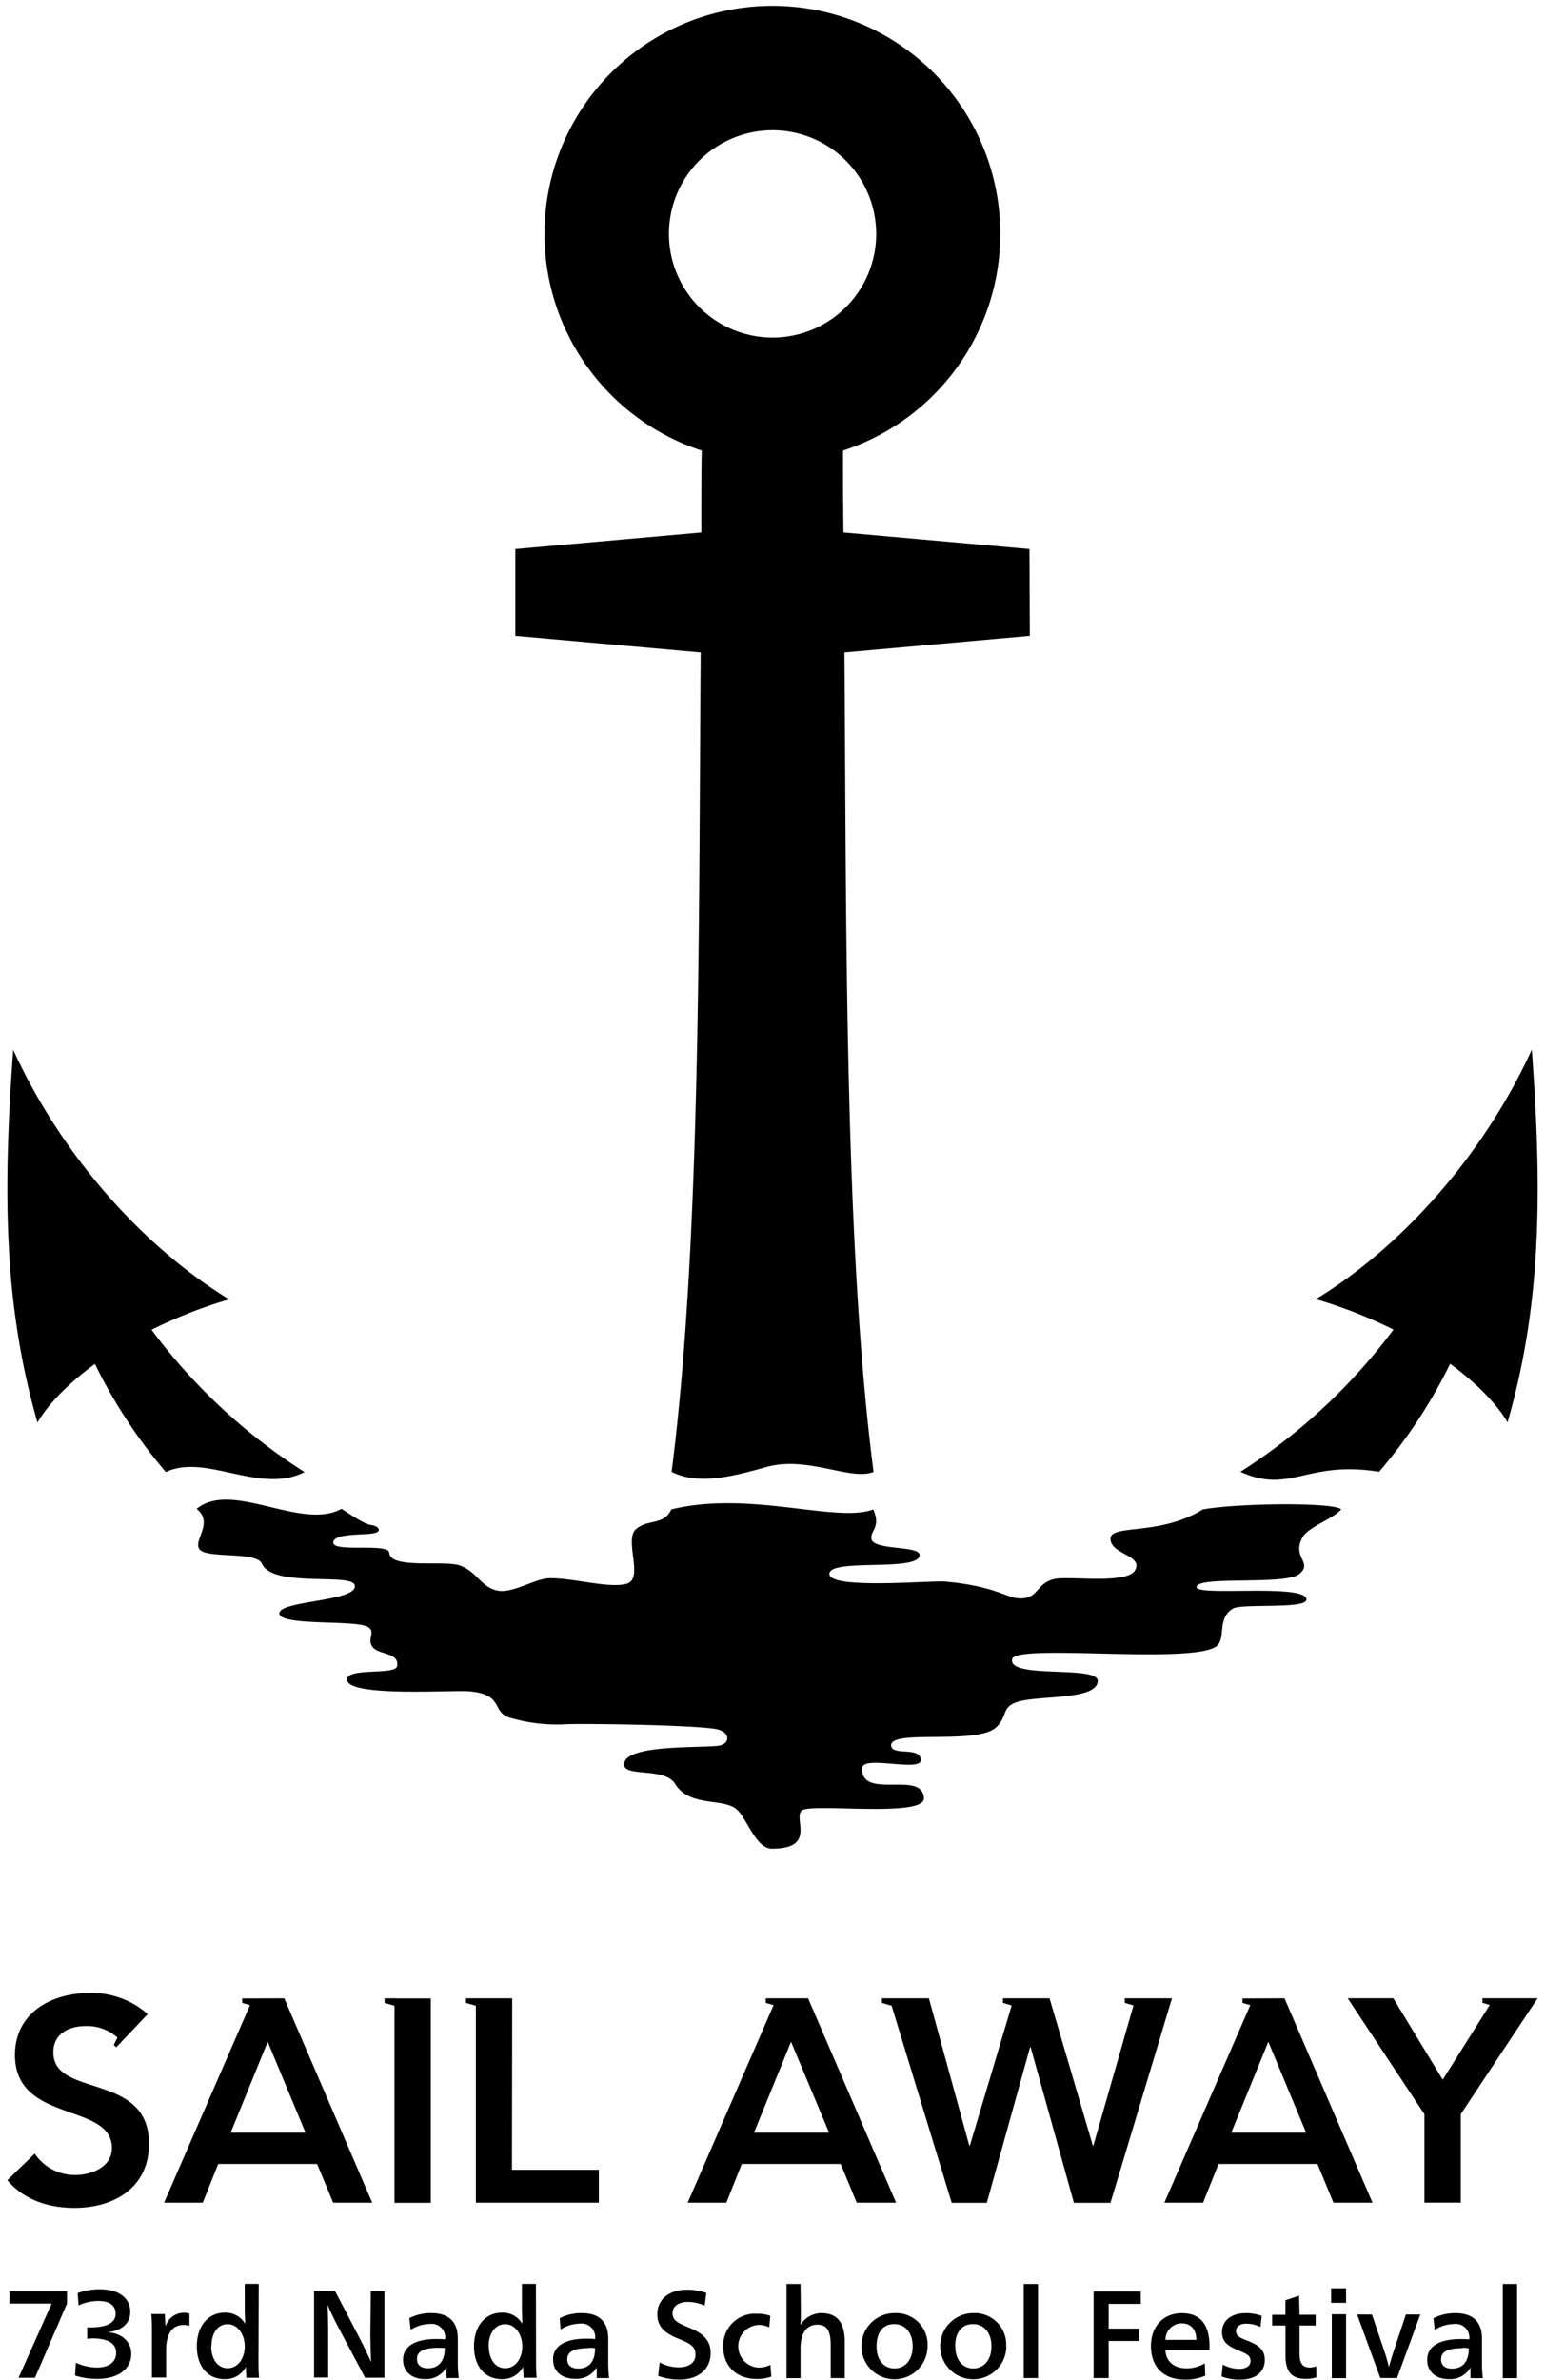 <svg id="レイヤー_1" data-name="レイヤー 1" xmlns="http://www.w3.org/2000/svg" viewBox="0 0 250 385"><title>vertical-b</title><g id="Vertical2"><path d="M49.28,238.13c-7.23,3.69-16-3.08-22.44,0a82.9,82.9,0,0,1-11.48-17.49c-4.53,3.32-7.69,6.7-9.3,9.48C.88,212,.3,194.54,2.14,169.83c7.92,17.32,21.23,32,34.94,40.36a76.47,76.47,0,0,0-12.56,4.92A93.23,93.23,0,0,0,49.28,238.13Zm145.41,6c-7,4.42-15.11,2.33-15,4.84s5.27,2.59,4,5-10.87.88-13.18,1.48c-2.73.7-2.45,2.88-5,3.1s-3.65-1.87-12.53-2.71c-2.21-.21-18.56,1.31-18.77-1.18-.22-2.69,14.64-.29,14.59-3.13,0-1.51-7.33-.73-7.77-2.52-.33-1.37,1.59-1.86.27-4.84-5.88,2.26-20-3.12-32.68,0-1.2,2.63-3.71,1.5-5.7,3.18s1.3,8-1.48,8.83-8.57-.92-12.48-.88c-2.33,0-6,2.51-8.47,2-2.65-.55-3.3-3.06-6.07-4.06-2.48-.9-11.31.64-11.43-2.06-.08-1.63-9.08,0-9.06-1.64s5.46-1.12,6.85-1.59c1-.34.46-1.09-.74-1.26s-3.81-2-4.77-2.62c-6.47,3.6-17.7-4.67-23.45,0,2.92,2.39-.82,5.26.56,6.65s9.15.24,10,2.22c1.7,3.93,14.45,1.49,15,3.45.79,2.69-12.16,2.48-12.17,4.59s12.28,1,14.31,2.2c1.41.82-.28,2,.81,3.29s4.32.8,3.92,3.07c-.25,1.48-8.19.15-8.09,2.18.14,2.85,17,1.63,19.78,1.88,5.54.48,3.64,3.17,6.3,4.18a26.59,26.59,0,0,0,9.35,1.14c3.42-.14,22,.14,24.63.86,2,.55,1.92,2.41-.07,2.63-3.41.38-15.34-.21-15.15,3.08.11,2,6.58.37,8.24,3.07,2.31,3.75,7.48,2.28,9.8,4,1.76,1.31,3.18,6.49,5.88,6.49,7.24,0,3.42-4.88,4.8-6.16s19.87,1.2,19.78-2c-.15-4.61-10.21.37-10-4.88.11-2.14,9.5.7,9.5-1.29,0-2.29-4.81-.57-4.8-2.41,0-2.59,13.92,0,17-2.9,1.86-1.78.86-3.14,3.15-4,3.19-1.26,13.12-.25,13.28-3.46.13-2.66-14.63-.26-13.84-3.58.62-2.6,30.31,1.09,33.29-2.28,1.18-1.34-.06-4.39,2.42-5.87,1.47-.88,11.91.14,11.89-1.48,0-2.63-17.77-.46-17.77-2,0-1.89,14.35-.25,16.62-2.12s-1.26-2.66.51-5.91c1-1.77,5-3,6.27-4.55C215.87,243,200.52,243.14,194.69,244.16Zm39.95-23.52c4.53,3.32,7.69,6.7,9.3,9.48,5.18-18.08,5.76-35.58,3.92-60.29-7.92,17.32-21.23,32-34.94,40.36a76.47,76.47,0,0,1,12.56,4.92,93.23,93.23,0,0,1-24.76,23c8.1,3.69,10.63-1.89,22.44,0A82.9,82.9,0,0,0,234.64,220.64Zm-68-117.75-30,2.68c.33,42.63-.07,95.6,4.71,132.56-3.68,1.5-10.67-2.67-17.37-.78-6.32,1.77-11.1,2.82-15.31.78,4.78-37,4.38-89.93,4.71-132.56l-30-2.68V88.82l30.1-2.68c0-5.24,0-9.74.07-13.25a36.88,36.88,0,1,1,22.86,0c0,3.51,0,8,.07,13.25l30.1,2.68ZM125,54.61a16.77,16.77,0,1,0-16.76-16.77A16.78,16.78,0,0,0,125,54.61Z"/><path d="M125.66,323.26h-1.75V324l1.26.37-13.9,31.95h6.26l2.5-6.27h16l2.6,6.27H145l-14.24-33.06ZM122,345l6-14.71L134.16,345Zm67.63-21.72-9.94,33.06h-5.92l-7-25.17h-.09l-7,25.17H154l-9.72-31.87L142.7,324v-.74h7.61l6.53,23.82h.1l6.76-22.66-1.41-.42v-.74h7.54l7,23.82h.09l6.49-22.67L182,324v-.74h7.7Zm13.18,0h-1.76V324l1.26.37-13.9,31.95h6.26l2.51-6.27h16l2.59,6.27h6.32l-14.24-33.06ZM199.23,345l6-14.71L211.35,345Zm49.56-21.72L236.37,342v14.31h-5.88V342l-12.42-18.75h7.38l8,13.17,7.61-12.08-1.19-.35v-.74h8.88Zm-184.8,0h5.72v33.06H63.83V324.47l-1.6-.47v-.74H64Zm-23.05,0H39.19V324l1.26.37-13.9,31.95h6.26l2.5-6.27h16l2.6,6.27h6.32L46,323.26ZM37.32,345l6-14.71L49.44,345Zm45.52,6H96.9v5.32H77V324.47l-1.6-.47v-.74h7.48Zm-58.73-4.23c0,7.1-5.6,10.39-12.09,10.39-4.11,0-8.12-1.26-10.83-4.48l4.43-4.3a7.8,7.8,0,0,0,6.54,3.46c2.71,0,5.95-1.33,5.95-4.37,0-7.44-15.69-3.91-15.69-15.06,0-6.81,5.91-10,12-10a13.58,13.58,0,0,1,9.48,3.41l-4.3,4.53h0l-.78.83-.41-.37L19,329.6a7.38,7.38,0,0,0-5.12-1.85c-2.71,0-5.25,1.21-5.25,4.24C8.59,339.44,24.11,335.12,24.11,346.77Z"/><path d="M10.84,372.64l-5.18,12H3l5.36-12H1.55v-2h9.29Zm3.27,5.7v-1.85c.2,0,.42,0,.6,0,2.49,0,4-.72,4-2.2s-1.17-2.07-2.79-2.07a7.51,7.51,0,0,0-3.21.72l-.14-2a10.3,10.3,0,0,1,3.61-.61c3,0,4.9,1.37,4.9,3.68,0,1.84-1.43,3-3.46,3.23v.06c2.11.18,3.62,1.52,3.62,3.47,0,2.47-2.17,4.05-5.48,4.05a11.75,11.75,0,0,1-3.61-.54l.12-2.07a8.47,8.47,0,0,0,3.39.77c1.78,0,3.13-.75,3.13-2.37s-1.43-2.35-4-2.35C14.59,378.32,14.33,378.32,14.11,378.34Zm12.72-2.13a3.08,3.08,0,0,1,2.87-2.08,2.78,2.78,0,0,1,.95.12v2a2.73,2.73,0,0,0-1-.14c-1.78,0-2.77,1.43-2.77,4.08v4.41h-2.3v-7.22c0-1.09,0-2.19-.1-3.05h2.2c0,.48.08,1.3.08,1.84Zm15,5.34c0,1.09,0,2.23.1,3.09H39.86c0-.5-.06-1.1-.06-1.78h0a3.76,3.76,0,0,1-3.45,2c-2.77,0-4.5-2.1-4.5-5.33s1.81-5.42,4.52-5.42a3.63,3.63,0,0,1,3.29,1.8h0c0-.7-.06-1.7-.06-2.71v-3.75h2.27Zm-7.65-2c0,2,1,3.54,2.65,3.54s2.77-1.55,2.77-3.51-1.13-3.6-2.77-3.6S34.22,377.48,34.22,379.52ZM60,370.63H62.2v14H59.08l-4.25-8c-.66-1.22-1.45-2.89-1.83-3.79h0c.06.86.1,3.07.1,4.28v7.48H50.82v-14h3.39l4.11,7.89c.52,1,1.31,2.63,1.73,3.61h0c-.06-1-.12-3.55-.12-4.85ZM66.23,375a7.6,7.6,0,0,1,3.55-.82c3.11,0,4.3,1.68,4.3,4.13,0,.88,0,2,0,2.75v1.08a21.18,21.18,0,0,0,.15,2.55h-2c0-.16,0-.52,0-.82s0-.6,0-.9h0a3.79,3.79,0,0,1-3.49,1.88c-2.09,0-3.52-1.18-3.52-3.13,0-2.15,1.93-3.35,5.36-3.35.42,0,1,0,1.45.06a2.21,2.21,0,0,0-2.51-2.49,5.79,5.79,0,0,0-3.07.95ZM71,379.79c-2.32,0-3.53.52-3.53,1.8,0,1,.68,1.51,1.77,1.51,1.66,0,2.73-1.05,2.73-3.27C71.71,379.81,71.39,379.79,71,379.79Zm15.74,1.76c0,1.09,0,2.23.1,3.09H84.71c0-.5-.06-1.1-.06-1.78h0a3.76,3.76,0,0,1-3.45,2c-2.77,0-4.5-2.1-4.5-5.33s1.81-5.42,4.52-5.42a3.63,3.63,0,0,1,3.29,1.8h0c0-.7-.06-1.7-.06-2.71v-3.75h2.27Zm-7.65-2c0,2,1,3.54,2.65,3.54s2.77-1.55,2.77-3.51-1.13-3.6-2.77-3.6S79.07,377.48,79.07,379.52ZM90.57,375a7.6,7.6,0,0,1,3.55-.82c3.11,0,4.3,1.68,4.3,4.13,0,.88,0,2,0,2.75v1.08a21.47,21.47,0,0,0,.14,2.55h-2c0-.16,0-.52,0-.82s0-.6,0-.9h0A3.78,3.78,0,0,1,93,384.8c-2.09,0-3.51-1.18-3.51-3.13,0-2.15,1.92-3.35,5.35-3.35.43,0,1,0,1.45.06a2.2,2.2,0,0,0-2.51-2.49,5.82,5.82,0,0,0-3.07.95Zm4.76,4.84c-2.33,0-3.54.52-3.54,1.8,0,1,.69,1.51,1.77,1.51,1.67,0,2.73-1.05,2.73-3.27C96.05,379.81,95.73,379.79,95.33,379.79Zm18.7-6.87a6.87,6.87,0,0,0-2.73-.6c-1.49,0-2.47.72-2.47,1.77s.44,1.5,2.59,2.36c2.51,1,3.57,2.19,3.57,4.16,0,2.57-2,4.27-5,4.27a9.52,9.52,0,0,1-3.49-.6l.24-2.17a6.69,6.69,0,0,0,3.09.79c1.61,0,2.71-.75,2.71-2s-.58-1.75-2.71-2.61c-2.54-1-3.47-2.13-3.47-4,0-2.37,1.91-3.94,4.76-3.94a8.94,8.94,0,0,1,3.17.52Zm10.45,3.51a3.86,3.86,0,0,0-1.76-.38,3.45,3.45,0,0,0,0,6.89,4.28,4.28,0,0,0,1.94-.44l.15,1.9a6.62,6.62,0,0,1-2.35.38c-3.28,0-5.44-2.06-5.44-5.26a5.15,5.15,0,0,1,5.46-5.29,6.2,6.2,0,0,1,2.16.34Zm5.1-2.95c0,.95,0,2-.06,2.57h0a4,4,0,0,1,3.37-1.92c2.81,0,3.8,1.84,3.8,4.59v5.92h-2.27v-5c0-2-.2-3.64-2.17-3.64-1.66,0-2.71,1.27-2.71,3.88v4.77h-2.27V369.47h2.27Zm20.51,6.07a5.35,5.35,0,1,1-5.28-5.42A5.08,5.08,0,0,1,150.09,379.55Zm-8.25,0c0,2.14,1.17,3.53,2.91,3.53s2.93-1.41,2.93-3.58-1.18-3.59-3-3.59S141.84,377.32,141.84,379.55Zm21,0a5.35,5.35,0,1,1-5.28-5.42A5.08,5.08,0,0,1,162.81,379.55Zm-8.25,0c0,2.14,1.17,3.53,2.91,3.53s2.93-1.41,2.93-3.58-1.18-3.59-3-3.59S154.56,377.32,154.56,379.55Zm13.37,5.09h-2.31V369.47h2.31Zm9,0v-14h7.63v2h-5.2v4h4.95v2h-4.95v6Zm11.62-4.53c.06,1.82,1.4,2.95,3.37,2.95a5.69,5.69,0,0,0,3-.81l.08,2a7.94,7.94,0,0,1-3.31.64c-3.39,0-5.48-2-5.48-5.44,0-3.17,2-5.31,5-5.31,2.85,0,4.47,1.7,4.47,5.29,0,.19,0,.51,0,.69Zm5-1.65c0-1.83-1-2.67-2.38-2.67a2.64,2.64,0,0,0-2.61,2.67Zm4.28,4a5.76,5.76,0,0,0,2.69.69c1,0,1.8-.44,1.8-1.27s-.46-1.1-2.06-1.76c-1.85-.77-2.55-1.51-2.55-2.91,0-1.91,1.54-3.07,3.83-3.07a7.15,7.15,0,0,1,2.59.44l-.2,1.8a5.28,5.28,0,0,0-2.33-.54c-.92,0-1.62.42-1.62,1.19s.5,1.06,1.88,1.58c1.87.72,2.77,1.53,2.77,3.09,0,2.09-1.64,3.19-4,3.19a8,8,0,0,1-3-.52Zm12.42-8.06h2.61v1.74h-2.61v4.28c0,1.58.26,2.51,1.69,2.51a3,3,0,0,0,1-.2l.06,1.78a5.67,5.67,0,0,1-1.73.26c-2.48,0-3.29-1.36-3.29-3.83v-4.8h-2.16v-1.74H208V372.1l2.21-.74Zm7.53-1.93h-2.41v-2.35h2.41Zm0,12.18h-2.31V374.37h2.31Zm6.22-4.29c.22.64.54,1.78.72,2.49h0c.18-.71.54-1.89.74-2.49l2-6h2.33l-3.76,10.27h-2.71l-3.75-10.27H222Zm7.92-5.4a7.64,7.64,0,0,1,3.56-.82c3.11,0,4.29,1.68,4.29,4.13,0,.88,0,2,0,2.75v1.08a21.47,21.47,0,0,0,.14,2.55h-2c0-.16,0-.52,0-.82s0-.6,0-.9h0a3.77,3.77,0,0,1-3.49,1.88c-2.09,0-3.51-1.18-3.51-3.13,0-2.15,1.93-3.35,5.36-3.35.42,0,1,0,1.44.06a2.2,2.2,0,0,0-2.5-2.49,5.85,5.85,0,0,0-3.08.95Zm4.76,4.84c-2.33,0-3.53.52-3.53,1.8,0,1,.68,1.51,1.76,1.51,1.67,0,2.73-1.05,2.73-3.27C237.32,379.81,237,379.79,236.6,379.79Zm8.77,4.85h-2.31V369.47h2.31Z"/></g></svg>